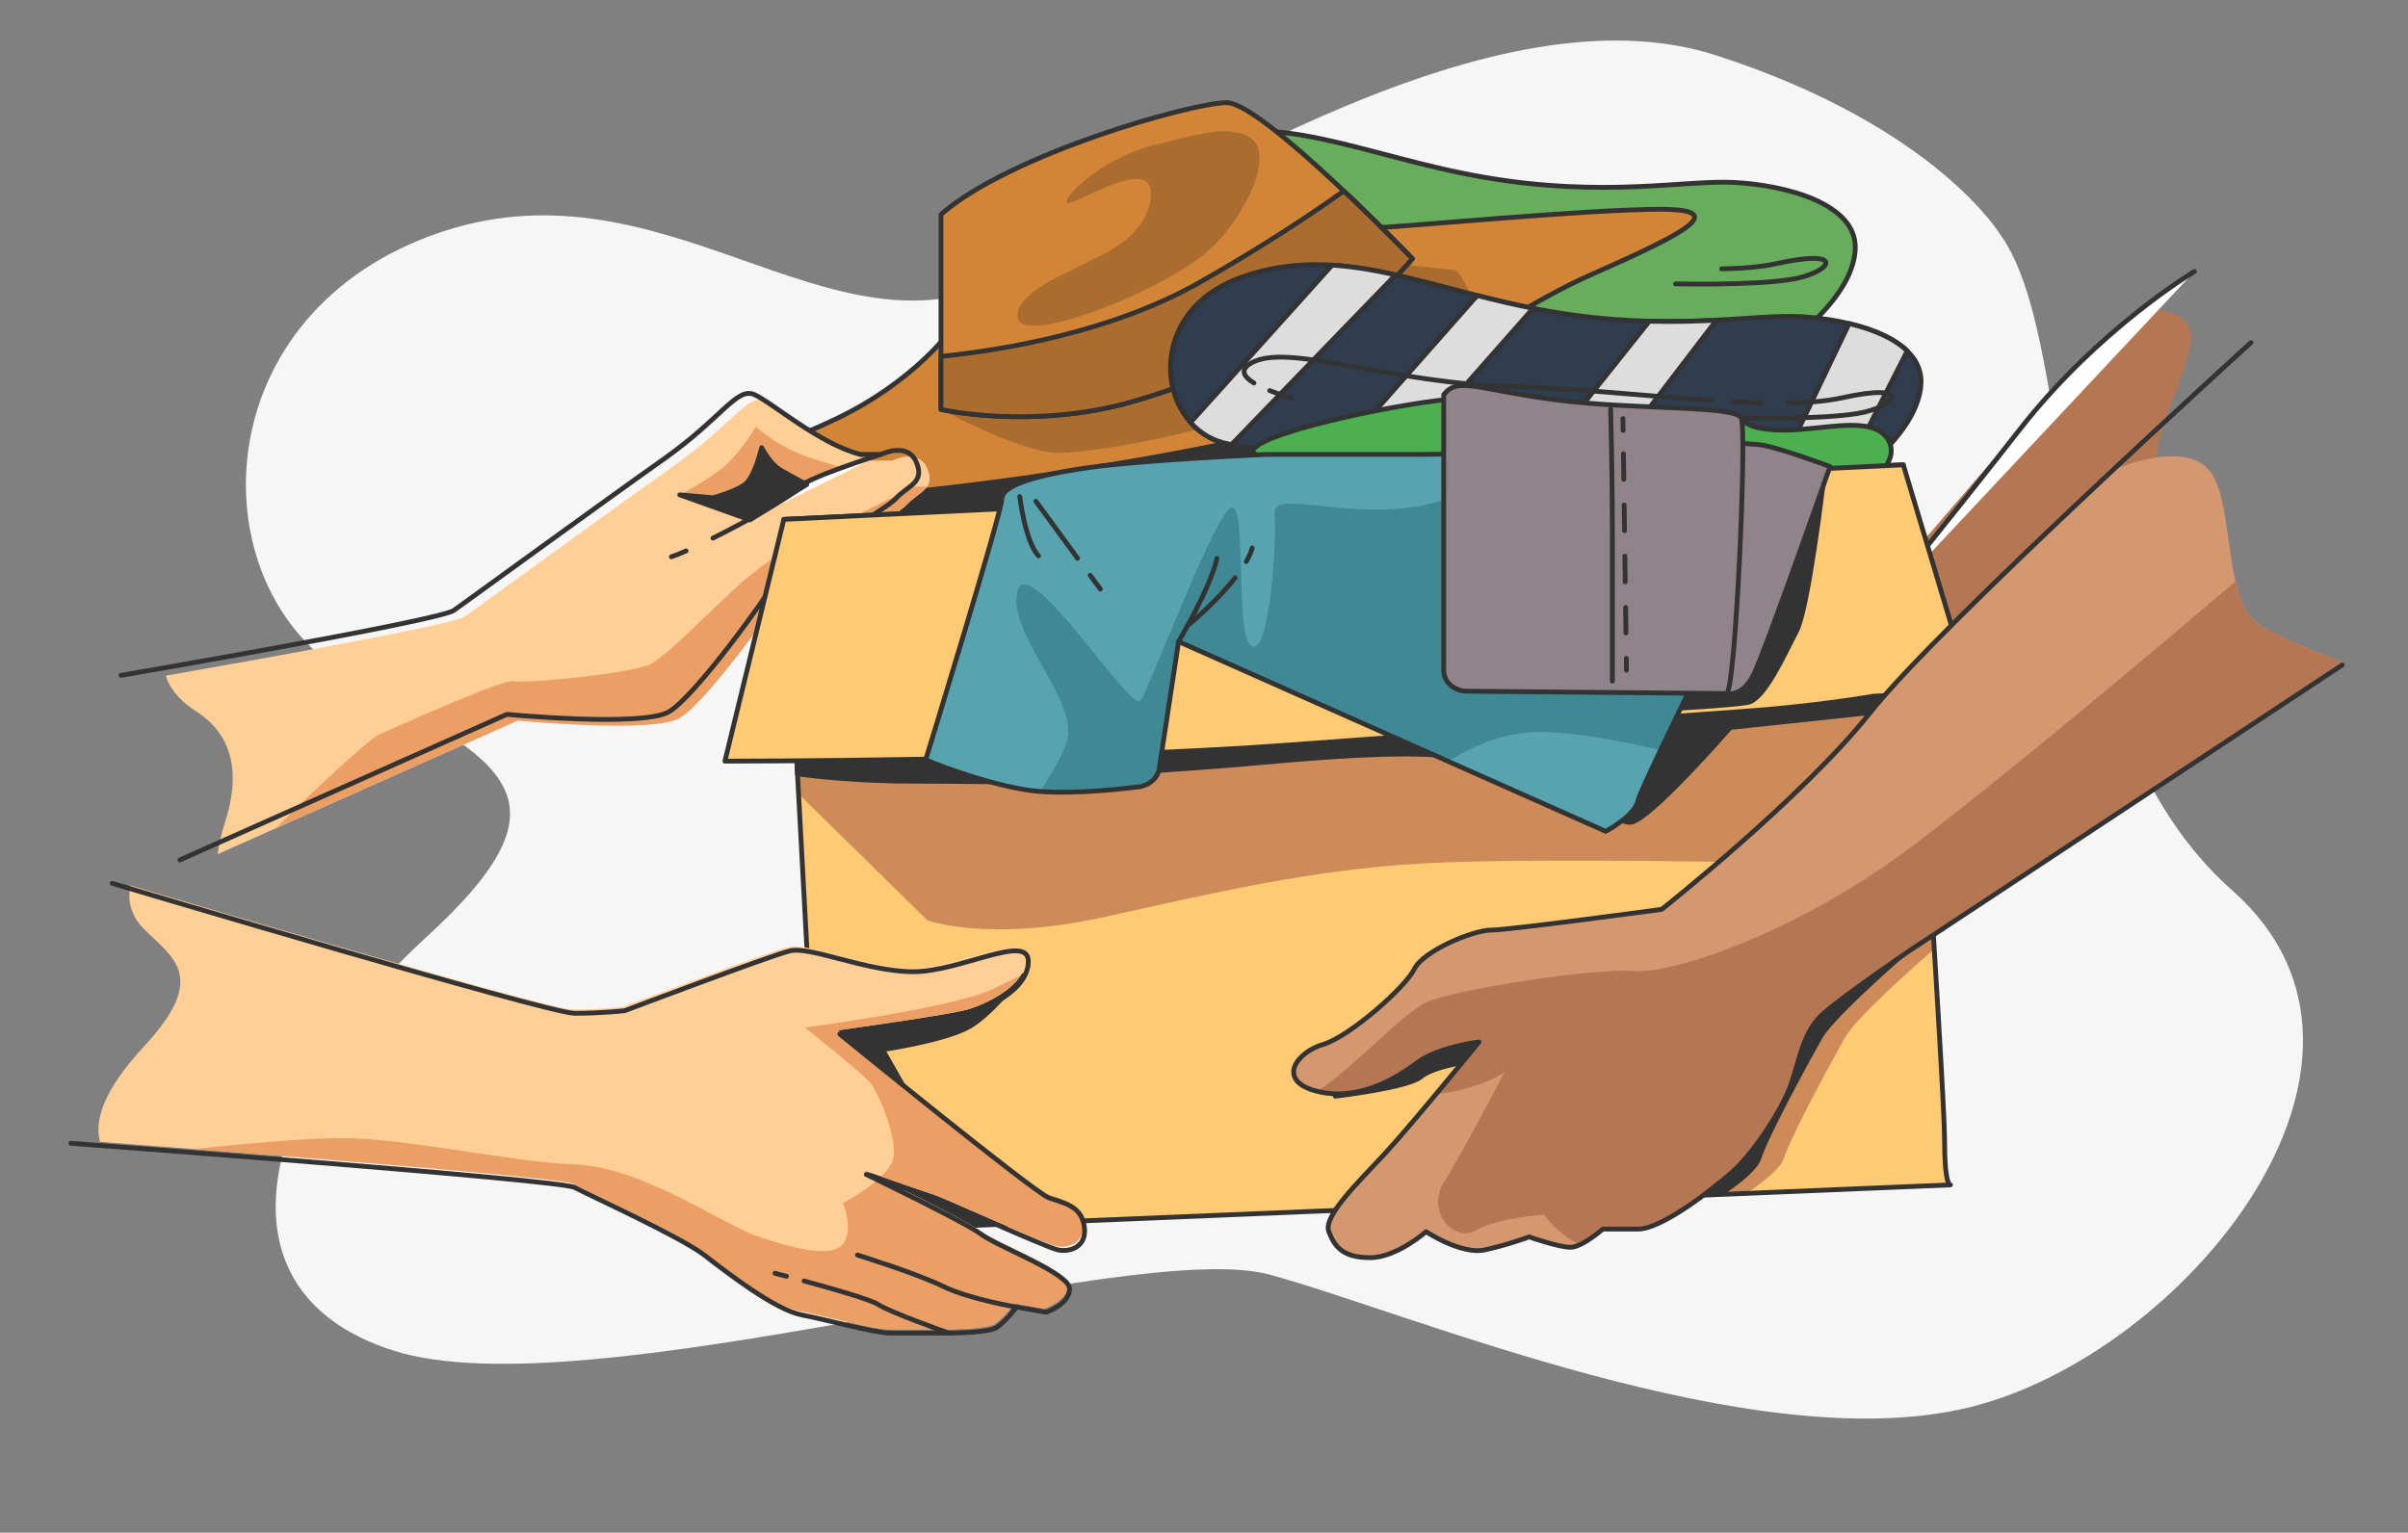 <?xml version="1.0" encoding="UTF-8" standalone="no"?><!DOCTYPE svg PUBLIC "-//W3C//DTD SVG 1.1//EN" "http://www.w3.org/Graphics/SVG/1.1/DTD/svg11.dtd"><svg width="100%" height="100%" viewBox="0 0 2788 1775" version="1.1" xmlns="http://www.w3.org/2000/svg" xmlns:xlink="http://www.w3.org/1999/xlink" xml:space="preserve" xmlns:serif="http://www.serif.com/" style="fill-rule:evenodd;clip-rule:evenodd;stroke-linecap:round;stroke-linejoin:round;stroke-miterlimit:10;"><rect x="0" y="0" width="2788" height="1775" fill="#808080" stroke="none"/><rect id="Mesa-de-trabajo1" serif:id="Mesa de trabajo1" x="0" y="0" width="2787.59" height="1774.04" style="fill:none;"/><path d="M2316.77,272.866c-0,-0 -74.703,-126.378 -329.936,-208.797c-255.233,-82.42 -616.294,153.85 -821.726,258.249c-205.431,104.398 -398.412,-148.356 -666.096,-49.452c-267.683,98.904 -267.683,412.099 -93.378,511.003c174.306,98.904 267.684,137.367 87.153,302.207c-180.531,164.84 -261.458,406.605 -37.351,478.035c224.107,71.431 852.852,-131.872 1014.71,-87.914c161.855,43.957 560.268,214.292 809.276,153.85c249.007,-60.441 529.141,-401.11 305.034,-598.918c-224.107,-197.808 -174.305,-626.391 -267.683,-758.263" style="fill:#f6f6f6;fill-rule:nonzero;"/><path d="M2186.04,673.976c-0,0 102.722,-120.256 153.04,-177.346c50.318,-57.095 120.868,-137.679 141.617,-137.679c20.755,-0 66.404,-0 53.954,47.616c-12.451,47.623 -37.352,91.58 -37.352,124.548c0,32.968 -236.557,304.036 -236.557,304.036l-74.702,-161.175Z" style="fill:#b57753;fill-rule:nonzero;"/><path d="M2161.46,719.076c0,0 86.412,-105.926 177.618,-222.446c91.211,-116.519 201.615,-182.197 201.615,-182.197" style="fill:#fff;fill-rule:nonzero;stroke:#333;stroke-width:5.56px;"/><path d="M1497.12,399.243c-0,-0 -498.016,128.207 -556.116,131.872c-58.106,3.665 -33.199,84.249 8.298,95.239c41.504,10.989 784.375,-102.564 854.932,-124.542c70.55,-21.979 8.298,-91.58 -58.106,-106.234c-66.398,-14.649 -249.008,3.665 -249.008,3.665Z" style="fill:#333;fill-rule:nonzero;stroke:#333;stroke-width:5.56px;"/><path d="M2076.35,391.945c0,0 68.216,-48.171 71.627,-102.36c3.412,-54.188 -81.861,-75.266 -139.843,-78.277c-57.981,-3.011 -150.077,18.067 -289.926,-6.022c-139.849,-24.083 -242.179,-81.282 -358.148,-39.133c-115.963,42.144 -95.501,177.621 -13.639,192.676c81.861,15.055 88.684,15.055 262.641,18.067c173.95,3.011 371.781,54.188 467.288,15.049Z" style="fill:#67ad5b;fill-rule:nonzero;stroke:#333;stroke-width:5.56px;"/><path d="M1993.27,311.377c24.347,-0.385 46.042,-2.209 64.045,-6.182c83.231,-18.363 62.42,11.022 16.646,18.369c-45.78,7.346 -134.041,5.159 -134.041,5.159" style="fill:none;fill-rule:nonzero;stroke:#333;stroke-width:5.56px;"/><path d="M1106.53,374.82c-0,0 -37.513,57.2 -122.792,102.36c-85.273,45.161 -211.47,72.255 -126.204,96.338c85.273,24.083 545.745,-45.16 668.537,-87.304c122.792,-42.15 208.058,-120.427 317.211,-168.599c109.153,-48.166 160.317,-75.26 78.45,-75.26c-81.861,-0 -306.977,21.072 -324.034,21.072c-17.057,-0 -416.123,90.321 -491.168,111.393Z" style="fill:#d28537;fill-rule:nonzero;stroke:#333;stroke-width:5.56px;"/><path d="M1089.48,474.169c-0,0 92.992,50.348 135.809,50.348c53.636,-0 214.514,-33.413 312.305,-75.178c97.792,-41.765 145.11,-50.117 160.884,-77.964c15.769,-27.841 -12.618,-58.469 -12.618,-58.469l-78.867,-8.357" style="fill:#ab6d2f;fill-rule:nonzero;"/><path d="M1089.48,248.373l-0,225.798c-0,-0 105.735,24.083 221.704,-9.033c115.975,-33.117 269.458,-114.405 279.698,-120.421c10.234,-6.028 44.336,-45.161 44.336,-45.161c-0,0 -173.951,-180.637 -214.888,-180.637c-40.924,-0 -252.394,60.21 -330.85,129.454Z" style="fill:#d28537;fill-rule:nonzero;stroke:#333;stroke-width:5.56px;"/><path d="M1437.58,154.688c-1.942,-0.489 -3.878,-0.786 -5.814,-0.967c-17.456,-5.605 -47.362,2.115 -96.068,14.396c-66.248,16.709 -113.566,69.611 -97.791,66.826c15.774,-2.781 94.635,-52.903 94.635,-11.138c0,41.765 -44.168,64.04 -44.168,64.04c-0.342,0.462 -0.622,0.901 -0.927,1.346c-51.657,27.787 -109.476,47.568 -109.476,76.618c-0,38.979 173.496,-30.627 223.97,-77.964c42.063,-39.446 81.936,-121.426 35.639,-133.157" style="fill:#ab6d2f;fill-rule:nonzero;"/><path d="M1389.64,326.651c-101.533,57.749 -226.884,78.606 -300.16,86.118l-0,61.402c-0,0 105.741,24.084 221.704,-9.033c115.969,-33.116 269.464,-114.404 279.698,-120.421c10.234,-6.027 44.342,-45.16 44.342,-45.16c-0,-0 -36.162,-37.54 -79.371,-78.382c-37.881,27.138 -93.136,63.909 -166.213,105.476" style="fill:#ab6d2f;fill-rule:nonzero;"/><path d="M1389.64,326.651c-101.533,57.749 -226.884,78.606 -300.16,86.118l-0,61.402c-0,0 105.741,24.084 221.704,-9.033c115.969,-33.116 269.464,-114.404 279.698,-120.421c10.234,-6.027 44.342,-45.16 44.342,-45.16c-0,-0 -36.162,-37.54 -79.371,-78.382c-37.881,27.138 -93.136,63.909 -166.213,105.476Z" style="fill:none;fill-rule:nonzero;stroke:#333;stroke-width:5.56px;"/><path d="M2152.48,547.328c-0,-0 68.216,-48.172 71.627,-102.36c3.418,-54.189 -81.861,-75.266 -139.843,-78.277c-57.981,-3.011 -150.077,18.066 -289.926,-6.022c-139.843,-24.083 -242.173,-81.283 -358.148,-39.133c-115.963,42.144 -95.495,177.62 -13.639,192.676c81.861,15.055 88.684,15.055 262.641,18.066c173.957,3.011 371.781,54.188 467.288,15.05Z" style="fill:#2f3d4e;fill-rule:nonzero;stroke:#333;stroke-width:5.56px;"/><path d="M2208.21,406.487c-15.601,-15.193 -40.794,-25.402 -67.313,-31.732l-89.525,187.237c30.945,0.104 58.76,-2.215 82.117,-8.374l74.721,-147.131Z" style="fill:#ddd;fill-rule:nonzero;stroke:#333;stroke-width:5.56px;"/><path d="M1542.37,307.079l-163.965,182.175c11.255,12.594 26.226,21.666 44.149,24.957c1.133,0.209 2.191,0.407 3.299,0.604l189.987,-196.483c-24.938,-5.555 -49.26,-9.753 -73.47,-11.253Z" style="fill:#ddd;fill-rule:nonzero;stroke:#333;stroke-width:5.56px;"/><path d="M1775.06,357.083c-22.435,-4.423 -43.944,-9.555 -64.711,-14.841l-165.104,186.879c19.796,0.813 44.037,1.401 76.096,2.016l153.719,-174.054Z" style="fill:#ddd;fill-rule:nonzero;stroke:#333;stroke-width:5.56px;"/><path d="M1853.85,545.256l133.468,-174.477c-23.195,1.231 -49.08,2.022 -77.784,1.269l-131.924,165.472c25.504,2.231 51.027,4.929 76.24,7.736Z" style="fill:#ddd;fill-rule:nonzero;stroke:#333;stroke-width:5.56px;"/><path d="M2069.4,466.759c24.341,-0.384 46.042,-2.209 64.039,-6.181c83.231,-18.364 62.426,11.022 16.646,18.368c-45.78,7.347 -134.035,5.16 -134.035,5.16" style="fill:none;fill-rule:nonzero;stroke:#333;stroke-width:5.56px;"/><path d="M2005.48,465.222c11.647,0.621 22.99,1.093 33.946,1.362" style="fill:none;fill-rule:nonzero;stroke:#333;stroke-width:5.56px;"/><path d="M1451.82,443.571c-12.494,-7.655 -18.209,-16.836 1.189,-25.232c44.112,-19.094 160.23,25.71 297.564,29.386c74.883,2 157.187,11.099 230.046,15.989" style="fill:none;fill-rule:nonzero;stroke:#333;stroke-width:5.56px;"/><path d="M1494.63,460.58c0,0 -11.871,-3.208 -24.515,-8.22" style="fill:none;fill-rule:nonzero;stroke:#333;stroke-width:5.56px;"/><path d="M1073.62,542.463c-10.235,-24.083 -40.931,-9.033 -40.931,-9.033l-23.874,0c-47.753,-12.039 -102.33,-60.21 -122.792,-69.243c-20.468,-9.034 -37.525,27.099 -105.741,75.265c-68.216,48.172 -225.116,162.576 -242.173,174.615c-13.608,9.61 -251.037,51.831 -346.32,68.48c3.766,11.819 13.142,27.078 35.565,41.468c45.649,29.304 49.801,76.926 33.199,128.207c-4.464,13.781 -7.085,26.183 -8.597,37.034l347.553,-154.768c-0,0 156.899,15.061 187.596,-3.005c30.696,-18.061 112.564,-132.466 122.792,-150.532c10.234,-18.061 126.203,-81.283 139.843,-96.338c13.645,-15.055 34.114,-18.066 23.88,-42.15" style="fill:#ffcf97;fill-rule:nonzero;"/><path d="M868.28,602.114l-81.276,-29.04c-0,0 34.506,-17.929 53.43,-34.633c18.931,-16.709 34.706,-44.55 34.706,-44.55c-0,-0 24.477,24.33 65.862,37.226l41.392,12.89l-114.114,58.107Z" style="fill:#ec9f64;fill-rule:nonzero;"/><path d="M1058.1,563.498c0,0 -129.335,64.04 -167.19,86.316c-37.855,22.275 -113.566,108.591 -138.803,119.729c-25.237,11.137 -145.11,22.275 -157.728,19.489c-12.619,-2.786 -135.647,52.903 -154.572,61.255c-16.49,7.28 -100.008,88.508 -121.242,109.31l280.937,-125.108c0,0 156.9,15.061 187.597,-3.011c30.696,-18.061 112.564,-132.459 122.792,-150.526c10.234,-18.066 126.203,-81.282 139.842,-96.338c8.137,-8.973 18.645,-13.687 23.681,-21.116l-15.314,0Z" style="fill:#ec9f64;fill-rule:nonzero;"/><path d="M140.059,782.158c0,-0 368.376,-63.222 385.433,-75.266c17.051,-12.044 173.951,-126.443 242.167,-174.615c68.222,-48.172 85.279,-84.299 105.741,-75.266c20.462,9.033 75.038,57.199 122.792,69.244l23.874,-0c-0,-0 30.696,-15.056 40.93,9.033c10.234,24.083 -10.234,27.094 -23.873,42.15c-13.64,15.049 -129.615,78.271 -139.849,96.337c-10.228,18.067 -92.09,132.466 -122.786,150.532c-30.703,18.061 -187.603,3.011 -187.603,3.011l-378.61,168.588" style="fill:none;fill-rule:nonzero;stroke:#333;stroke-width:5.56px;"/><path d="M794.322,638.033c-7.097,3.148 -12.967,5.511 -16.995,6.78" style="fill:#fff;fill-rule:nonzero;stroke:#333;stroke-width:5.56px;"/><path d="M1020.06,526.253c0,0 -89.86,28.034 -97.598,39.99c-5.155,7.962 -55.753,36.353 -97.008,56.969" style="fill:#fff;fill-rule:nonzero;stroke:#333;stroke-width:5.56px;"/><path d="M934.073,561.118c-0,-0 -19.348,-10.248 -30.965,-17.078c-11.61,-6.835 -21.284,-25.621 -21.284,-25.621c0,-0 -7.737,34.16 -19.347,42.699c-11.617,8.544 -36.773,15.374 -36.773,15.374l-38.702,-3.418c29.028,10.253 81.276,29.04 81.276,29.04l65.795,-40.996Z" style="fill:#333;fill-rule:nonzero;stroke:#333;stroke-width:5.56px;"/><path d="M907.506,601.521l44.342,824.908l1306.37,-54.188c0,-0 -6.823,3.005 -6.823,-54.2c0,-57.199 -47.753,-779.742 -47.753,-779.742l-1296.14,63.222Z" style="fill:#ffca73;fill-rule:nonzero;"/><path d="M1546.01,1269.51c0,-0 84.981,-9.912 99.417,-22.644c14.424,-12.736 67.338,-19.819 67.338,-19.819l17.642,-43.869c0,-0 -102.622,31.133 -137.894,49.534c-35.278,18.396 -46.503,36.798 -46.503,36.798Z" style="fill:#333;fill-rule:nonzero;stroke:#333;stroke-width:5.56px;"/><path d="M1182.07,1129.22c0,-0 -31.618,43.111 -59.177,59.325c-27.559,16.221 -101.047,27.029 -101.047,27.029l45.936,81.084l88.796,116.218l-48.992,8.11l-137.795,-56.76l-21.433,-194.599l233.712,-40.407Z" style="fill:#333;fill-rule:nonzero;stroke:#333;stroke-width:5.56px;"/><path d="M2021.58,1382.05c20.823,-13.396 40.121,-29.077 44.111,-41.391c8.299,-25.638 53.948,-109.893 70.551,-139.196c12.369,-21.842 73.133,-76.217 103.294,-102.509c-0.709,-11.511 -1.425,-23.248 -2.16,-35.187c-89.562,62.836 -224.754,160.273 -254.691,196.307c-28.487,34.287 -95.756,91.399 -142.315,129.493l181.21,-7.517Z" style="fill:#cc8b59;fill-rule:nonzero;"/><path d="M1992.53,1382.05c20.823,-13.396 40.121,-29.077 44.111,-41.391c8.299,-25.638 53.954,-109.893 70.551,-139.196c12.369,-21.842 73.133,-76.217 103.294,-102.509c-0.703,-11.511 -1.425,-23.248 -2.16,-35.187c-89.555,62.836 -224.754,160.273 -254.685,196.307c-28.487,34.287 -95.762,91.399 -142.321,129.493l181.21,-7.517Z" style="fill:#333;fill-rule:nonzero;stroke:#333;stroke-width:5.56px;"/><path d="M2219.97,856.996c1.488,0.142 2.988,0.285 4.407,0.423c-2.048,-32.078 -4.065,-63.458 -5.994,-93.289c-139.868,9.209 -674.594,44.677 -908.014,63.694c-161.619,13.171 -300.833,22.391 -389.206,27.672l3.437,63.908l149.211,146.521c0,-0 70.557,25.643 203.359,-3.66c132.802,-29.308 240.71,-54.946 369.36,-62.276c128.656,-7.325 452.366,-0 452.366,-0l128.656,-29.303l-7.582,-113.69Z" style="fill:#cc8b59;fill-rule:nonzero;"/><path d="M1310.36,827.827c-161.619,13.165 -300.833,22.385 -389.206,27.665l2.191,40.699c23.227,3.237 71.515,8.561 138.007,8.561c95.457,-0 174.305,3.665 199.206,-3.665c24.901,-7.324 83.007,-7.324 203.359,-18.314c120.351,-10.989 174.305,-10.989 215.809,-7.324c41.497,3.659 186.756,76.925 207.504,76.925c20.749,0 116.206,-109.893 116.206,-109.893l218.486,-23.276c-1.208,-18.775 -2.397,-37.226 -3.549,-55.078c-139.861,9.215 -674.593,44.683 -908.013,63.7" style="fill:#333;fill-rule:nonzero;"/><path d="M1310.36,827.827c-161.619,13.165 -300.833,22.385 -389.206,27.665l2.191,40.699c23.227,3.237 71.515,8.561 138.007,8.561c95.457,-0 174.305,3.665 199.206,-3.665c24.901,-7.324 83.007,-7.324 203.359,-18.314c120.351,-10.989 174.305,-10.989 215.809,-7.324c41.497,3.659 186.756,76.925 207.504,76.925c20.749,0 116.206,-109.893 116.206,-109.893l218.486,-23.276c-1.208,-18.775 -2.397,-37.226 -3.549,-55.078c-139.861,9.215 -674.593,44.683 -908.013,63.7Z" style="fill:none;fill-rule:nonzero;stroke:#333;stroke-width:5.56px;"/><path d="M907.506,601.521l44.342,824.908l1306.37,-54.188c0,-0 -6.823,3.005 -6.823,-54.2c0,-57.199 -47.753,-779.742 -47.753,-779.742l-1296.14,63.222Z" style="fill:none;fill-rule:nonzero;stroke:#333;stroke-width:5.56px;"/><path d="M2016.05,484.107c0,-0 0.996,3.511 7.701,7.017c6.698,3.516 19.118,7.022 41.945,7.022c45.65,-0 102.747,-18.171 120.352,10.989c17.599,29.16 -33.199,62.277 -49.801,62.277c-16.603,-0 -382.956,-6.132 -435.764,-25.644c-52.815,-19.517 -265.611,-3.665 -249.008,-25.644c16.602,-21.978 178.458,-54.946 236.557,-58.606l328.018,22.589Z" style="fill:#4caf50;fill-rule:nonzero;stroke:#333;stroke-width:5.56px;"/><path d="M907.506,601.521l-68.216,279.986c0,-0 395.668,-0 644.657,-18.061c248.995,-18.067 440.003,-33.117 528.681,-39.139c88.69,-6.022 156.906,-18.066 156.906,-18.066l112.564,-6.022l-78.456,-261.92l-1296.14,63.222Z" style="fill:#ffca73;fill-rule:nonzero;stroke:#333;stroke-width:5.56px;"/><path d="M1939.65,820.406c-0,-0 64.325,-3.44 83.822,-6.885c19.491,-3.44 42.885,-56.777 56.531,-82.585c13.639,-25.809 31.188,-173.78 31.188,-173.78l-181.29,240.886c-0,0 -9.749,24.083 9.749,22.364Z" style="fill:#333;fill-rule:nonzero;stroke:#333;stroke-width:5.56px;"/><path d="M1466.89,526.253c0,0 -139.849,6.022 -204.653,15.056c-64.804,9.027 -102.193,21.214 -102.193,36.27c-0,15.05 -88.317,302.448 -88.317,302.448c0,-0 60.901,25.561 115.471,34.6c38.709,6.407 99.087,0.599 130.922,-3.319c12.563,-1.544 22.411,-10.258 24.104,-21.358l22.343,-146.932l494.579,219.775c0,0 34.102,-18.066 37.513,-36.127c2.808,-14.874 136.786,-285.393 181.483,-373.593c7.383,-14.561 -4.096,-31.166 -22.149,-31.935c-94.866,-4.044 -348.107,5.115 -408.329,5.115l-180.774,0Z" style="fill:#57a4b0;fill-rule:nonzero;"/><path d="M2078.15,553.075c2.864,-5.649 2.864,-11.588 0.772,-16.808c-17.063,-5.001 -38.359,-10.6 -59.892,-16.006c-85.559,-0.951 -226.33,3.06 -311.708,5l-17.194,17.94c-0,-0 26.805,34.171 -59.563,44.682c-86.362,10.517 -157.84,-21.028 -154.864,7.891c2.975,28.913 -5.952,165.603 -26.806,152.46c-20.848,-13.149 -2.976,-184.005 -26.799,-157.719c-23.83,26.287 -90.789,204.297 -101.253,220.809c-10.477,16.5 -131.041,-176.12 -142.956,-126.18c-11.909,49.941 74.454,128.806 56.587,176.121c-7.613,20.149 -20.076,39.342 -29.812,55.353c37.65,2.797 86.101,-1.945 113.46,-5.308c12.569,-1.544 22.417,-10.258 24.104,-21.357l22.343,-146.933l311.776,138.542c28.543,-16.654 59.575,-31.089 94.194,-33.44c40.544,-2.753 101.483,8.907 152.069,20.643c41.827,-88.002 122.729,-250.952 155.542,-315.69" style="fill:#3f8994;fill-rule:nonzero;"/><path d="M1466.89,526.253c0,0 -139.849,6.022 -204.653,15.056c-64.804,9.027 -102.193,21.214 -102.193,36.27c-0,15.05 -88.317,302.448 -88.317,302.448c0,-0 60.901,25.561 115.471,34.6c38.709,6.407 99.087,0.599 130.922,-3.319c12.563,-1.544 22.411,-10.258 24.104,-21.358l22.343,-146.932l494.579,219.775c0,0 34.102,-18.066 37.513,-36.127c2.808,-14.874 136.786,-285.393 181.483,-373.593c7.383,-14.561 -4.096,-31.166 -22.149,-31.935c-94.866,-4.044 -348.107,5.115 -408.329,5.115l-180.774,0Z" style="fill:none;fill-rule:nonzero;stroke:#333;stroke-width:5.56px;"/><path d="M1364.57,743.019c-0,-0 37.519,-63.222 44.342,-96.338" style="fill:none;fill-rule:nonzero;stroke:#333;stroke-width:5.56px;"/><path d="M1180.67,575.072c0,0 6.225,52.199 21.788,68.683" style="fill:none;fill-rule:nonzero;stroke:#333;stroke-width:5.56px;"/><path d="M1262.21,666.338c4.681,6.324 8.765,11.808 11.84,15.879" style="fill:none;fill-rule:nonzero;stroke:#333;stroke-width:5.56px;"/><path d="M1199.35,580.567c-0,-0 25.841,35.479 48.276,65.991" style="fill:none;fill-rule:nonzero;stroke:#333;stroke-width:5.56px;"/><path d="M1442.9,650.404c3.101,-5.429 5.516,-10.742 6.935,-15.77" style="fill:none;fill-rule:nonzero;stroke:#333;stroke-width:5.56px;"/><path d="M1378.21,721.944c0,0 30.218,-25.187 51.788,-52.699" style="fill:none;fill-rule:nonzero;stroke:#333;stroke-width:5.56px;"/><path d="M1222.56,1443.11c13.646,3.011 34.108,-3.011 30.703,-27.094c-3.411,-24.083 -23.88,-27.094 -40.937,-33.116c-17.051,-6.022 -242.172,-189.671 -242.172,-189.671c-0,0 129.614,-18.066 150.083,-24.083c20.468,-6.022 68.216,-27.094 68.216,-60.21c-0,-33.122 -78.45,12.039 -133.027,12.039c-54.57,-0 -119.374,-30.1 -143.254,-24.084c-23.874,6.023 -191.008,69.244 -191.008,69.244c0,0 -27.291,3.011 -57.987,3.011c-26.75,0 -413.559,-114.316 -512.527,-143.702c-2.521,14.424 -1.04,33.562 16.273,50.749c33.199,32.968 74.702,54.947 -0,135.537c-47.007,50.705 -57.851,85.453 -51.165,110.64c124.665,9.435 532.976,40.837 547.419,48.491c17.057,9.028 122.792,57.199 150.077,78.271c27.291,21.078 81.861,63.227 112.564,69.244c30.696,6.022 85.266,21.072 102.329,21.072l68.216,0c0,0 44.342,0 54.57,-6.022c10.235,-6.017 23.874,-24.078 23.874,-24.078l34.114,6.017c0,-0 27.285,-9.028 27.285,-27.094c0,-18.061 -81.861,-48.172 -102.324,-63.222c-20.468,-15.05 -133.026,-69.249 -133.026,-69.249c0,-0 68.216,24.089 78.45,27.1c10.234,3.011 129.615,57.199 143.254,60.21" style="fill:#ffcf97;fill-rule:nonzero;"/><path d="M1150.93,1533.42c10.234,-6.022 23.873,-24.083 23.873,-24.083l34.108,6.022c0,-0 27.291,-9.033 27.291,-27.1c0,-18.061 -81.861,-48.166 -102.323,-63.222c-15.439,-11.346 -83.2,-44.935 -115.621,-60.781c-17.287,15.758 -42.182,28.978 -42.182,28.978c0,0 12.619,30.633 0,47.337c-12.612,16.704 -56.78,5.566 -97.785,-8.358c-41.012,-13.917 -135.647,-80.744 -211.358,-83.529c-75.711,-2.786 -195.583,-30.628 -271.294,-30.628c-41.161,0 -113.99,6.583 -171.915,12.594c168.958,13.138 428.001,34.133 439.449,40.199c17.057,9.033 122.792,57.2 150.077,78.272c27.291,21.077 81.861,63.227 112.564,69.249c30.696,6.016 85.266,21.072 102.324,21.072l68.215,-0c0,-0 44.342,-0 54.577,-6.022" style="fill:#ec9f64;fill-rule:nonzero;"/><path d="M1182.07,1129.22c-9.829,5.176 -20.767,10.692 -32.483,16.203c-47.318,22.281 -217.664,44.557 -217.664,44.557c0,-0 66.249,52.902 75.711,64.04c9.462,11.132 34.699,69.606 25.231,91.882c-2.347,5.527 -7.035,11.231 -12.743,16.67c20.991,7.369 52.497,18.353 59.189,20.32c10.234,3.011 129.608,57.199 143.254,60.21c13.646,3.011 34.108,-3.011 30.703,-27.094c-3.412,-24.083 -23.88,-27.094 -40.937,-33.116c-17.051,-6.022 -242.173,-189.671 -242.173,-189.671c0,0 129.615,-18.066 150.077,-24.083c15.906,-4.676 48.189,-18.478 61.835,-39.918" style="fill:#ec9f64;fill-rule:nonzero;"/><path d="M129.827,1023c0,0 504.808,150.532 535.504,150.532c30.703,0 57.988,-3.011 57.988,-3.011c0,-0 167.134,-63.222 191.008,-69.244c23.88,-6.022 88.684,24.083 143.26,24.083c54.57,0 133.027,-45.16 133.027,-12.044c-0,33.122 -47.754,54.194 -68.222,60.216c-20.463,6.017 -150.077,24.083 -150.077,24.083c-0,0 225.121,183.648 242.172,189.67c17.057,6.023 37.519,9.028 40.931,33.117c3.411,24.083 -17.051,30.105 -30.703,27.094c-13.639,-3.011 -133.02,-57.2 -143.248,-60.211c-10.24,-3.011 -78.456,-27.099 -78.456,-27.099c0,-0 112.558,54.194 133.026,69.249c20.462,15.05 102.33,45.161 102.33,63.222c0,18.066 -27.291,27.094 -27.291,27.094l-34.114,-6.017c-0,0 -13.64,18.061 -23.868,24.078c-10.234,6.022 -54.576,6.022 -54.576,6.022l-68.216,-0c-17.057,-0 -71.633,-15.05 -102.33,-21.072c-30.696,-6.022 -85.272,-48.166 -112.557,-69.244c-27.285,-21.072 -133.027,-69.244 -150.084,-78.277c-17.05,-9.033 -583.257,-51.183 -583.257,-51.183" style="fill:none;fill-rule:nonzero;stroke:#333;stroke-width:5.56px;"/><path d="M992.781,1453.52c-0,0 68.215,21.078 98.918,36.128c30.69,15.05 85.266,24.088 85.266,24.088" style="fill:none;fill-rule:nonzero;stroke:#333;stroke-width:5.56px;"/><path d="M930.918,1483.5c32.221,8.736 77.167,21.55 85.733,27.226c13.652,9.033 81.868,33.111 81.868,33.111" style="fill:none;fill-rule:nonzero;stroke:#333;stroke-width:5.56px;"/><path d="M897.275,1474.6c-0,-0 5.129,1.313 13.284,3.461" style="fill:none;fill-rule:nonzero;stroke:#333;stroke-width:5.56px;"/><path d="M2613.51,721.596c-41.503,-29.303 -24.901,-146.527 -58.106,-179.495c-29.507,-29.303 -95.04,-3.637 -109.252,2.435c-107.353,100.563 -236.75,224.968 -280.028,279.771c-78.45,99.349 -242.173,228.804 -242.173,228.804c0,-0 -177.368,24.083 -197.83,24.083c-20.462,-0 -78.444,24.088 -88.684,45.16c-10.228,21.078 -75.039,78.277 -105.735,87.31c-30.697,9.028 -54.577,42.15 -6.823,54.189c47.753,12.039 92.095,-15.05 115.969,-33.117c23.88,-18.06 71.633,-24.083 71.633,-24.083c0,0 -78.456,96.338 -109.146,129.455c-30.703,33.116 -71.633,72.254 -64.817,90.321c6.829,18.061 17.063,30.1 47.754,30.1c30.702,-0 64.81,-30.1 64.81,-30.1c0,-0 40.931,27.094 68.216,21.072c27.285,-6.022 51.165,-15.05 51.165,-15.05c-0,0 34.108,12.039 47.753,12.039c13.64,-0 37.513,-21.072 37.513,-21.072l40.937,-0c27.285,-0 85.273,-45.161 109.147,-66.238c23.88,-21.072 57.981,-72.25 68.222,-102.36c10.228,-30.106 13.639,-60.211 37.513,-81.288c23.88,-21.067 98.918,-72.25 98.918,-72.25l501.402,-331.169l-1.133,-3.994c-36.504,-13.528 -77.105,-30.314 -97.225,-44.523" style="fill:#d39870;fill-rule:nonzero;"/><path d="M2710.74,766.119c-36.505,-13.528 -77.106,-30.314 -97.225,-44.523c-13.017,-9.188 -20.32,-27.029 -25.231,-48.205c-75.568,64.265 -278.092,235.408 -381.487,311.948c-128.65,95.239 -269.756,142.862 -315.405,139.197c-45.656,-3.665 -211.657,21.978 -240.71,36.633c-29.053,14.648 -85.59,77.156 -125.799,102.684c47.754,12.039 92.096,-15.05 115.969,-33.117c23.88,-18.06 71.634,-24.083 71.634,-24.083c-0,0 -23.862,29.298 -50.412,61.134c8.267,-1.484 15.756,-2.863 21.807,-4.055c37.351,-7.324 58.106,-21.979 58.106,-21.979c-0,0 -49.802,95.245 -70.557,128.213c-20.748,32.968 12.451,69.595 37.352,54.946c24.9,-14.654 78.854,-18.319 78.854,-18.319c0,0 16.08,23.6 41.746,34.798c12.6,-5.846 26.352,-17.973 26.352,-17.973l40.93,-0c27.292,-0 85.279,-45.161 109.153,-66.238c23.88,-21.072 57.981,-72.25 68.222,-102.36c10.228,-30.106 13.639,-60.211 37.513,-81.288c23.88,-21.067 98.918,-72.25 98.918,-72.25l501.403,-331.169l-1.133,-3.994Z" style="fill:#b57753;fill-rule:nonzero;"/><path d="M2606.13,396.799c-0,-0 -361.554,328.158 -440.01,427.507c-78.443,99.349 -242.166,228.808 -242.166,228.808c-0,0 -177.369,24.083 -197.831,24.083c-20.462,0 -78.456,24.084 -88.684,45.156c-10.234,21.077 -75.038,78.277 -105.741,87.31c-30.69,9.033 -54.57,42.149 -6.817,54.188c47.748,12.044 92.09,-15.05 115.963,-33.116c23.88,-18.061 71.634,-24.083 71.634,-24.083c-0,-0 -78.45,96.338 -109.147,129.459c-30.702,33.111 -71.633,72.25 -64.81,90.316c6.829,18.061 17.057,30.105 47.753,30.105c30.697,0 64.811,-30.105 64.811,-30.105c-0,0 40.924,27.094 68.215,21.072c27.285,-6.022 51.165,-15.05 51.165,-15.05c0,0 34.102,12.039 47.754,12.039c13.639,0 37.513,-21.072 37.513,-21.072l40.931,0c27.291,0 85.272,-45.155 109.146,-66.233c23.88,-21.072 57.988,-72.254 68.222,-102.36c10.234,-30.11 13.646,-60.21 37.519,-81.288c23.88,-21.072 98.912,-72.254 98.912,-72.254l501.403,-331.169" style="fill:none;fill-rule:nonzero;stroke:#333;stroke-width:5.56px;"/><path d="M1998.99,803.229c0,0 17.979,5.061 31.425,-22.072c13.447,-27.138 88.379,-240.814 88.379,-240.814c0,-0 -63.397,-23.748 -82.614,-25.441c-19.211,-1.698 -32.664,-1.698 -32.664,-1.698l-4.526,290.025Z" style="fill:#908389;fill-rule:nonzero;stroke:#333;stroke-width:5.56px;"/><path d="M1671.55,457.009l-0,319.581c-0,13.094 11.94,23.742 26.768,23.88c76.688,0.731 292.267,2.758 300.677,2.758c10.228,0 23.88,-304.069 17.057,-319.119c-6.829,-15.055 -122.798,-9.033 -214.894,-21.077c-92.089,-12.045 -112.558,-27.095 -129.608,-6.023Z" style="fill:#908389;fill-rule:nonzero;stroke:#333;stroke-width:5.56px;"/><path d="M1864.79,473.944c0,-0 2.036,71.969 2.036,142.136l0,172.719" style="fill:none;fill-rule:nonzero;stroke:#333;stroke-width:5.56px;"/><path d="M1883.14,776.204l-0.193,-13.736" style="fill:none;fill-rule:nonzero;stroke:#333;stroke-width:5.56px;stroke-miterlimit:4;"/><path d="M1882.54,733.138l-3.082,-219.996" style="fill:none;fill-rule:nonzero;stroke:#333;stroke-width:5.56px;stroke-miterlimit:4;stroke-dasharray:29.66,29.66;"/><path d="M1879.26,498.474l-0.193,-13.736" style="fill:none;fill-rule:nonzero;stroke:#333;stroke-width:5.56px;stroke-miterlimit:4;"/></svg>